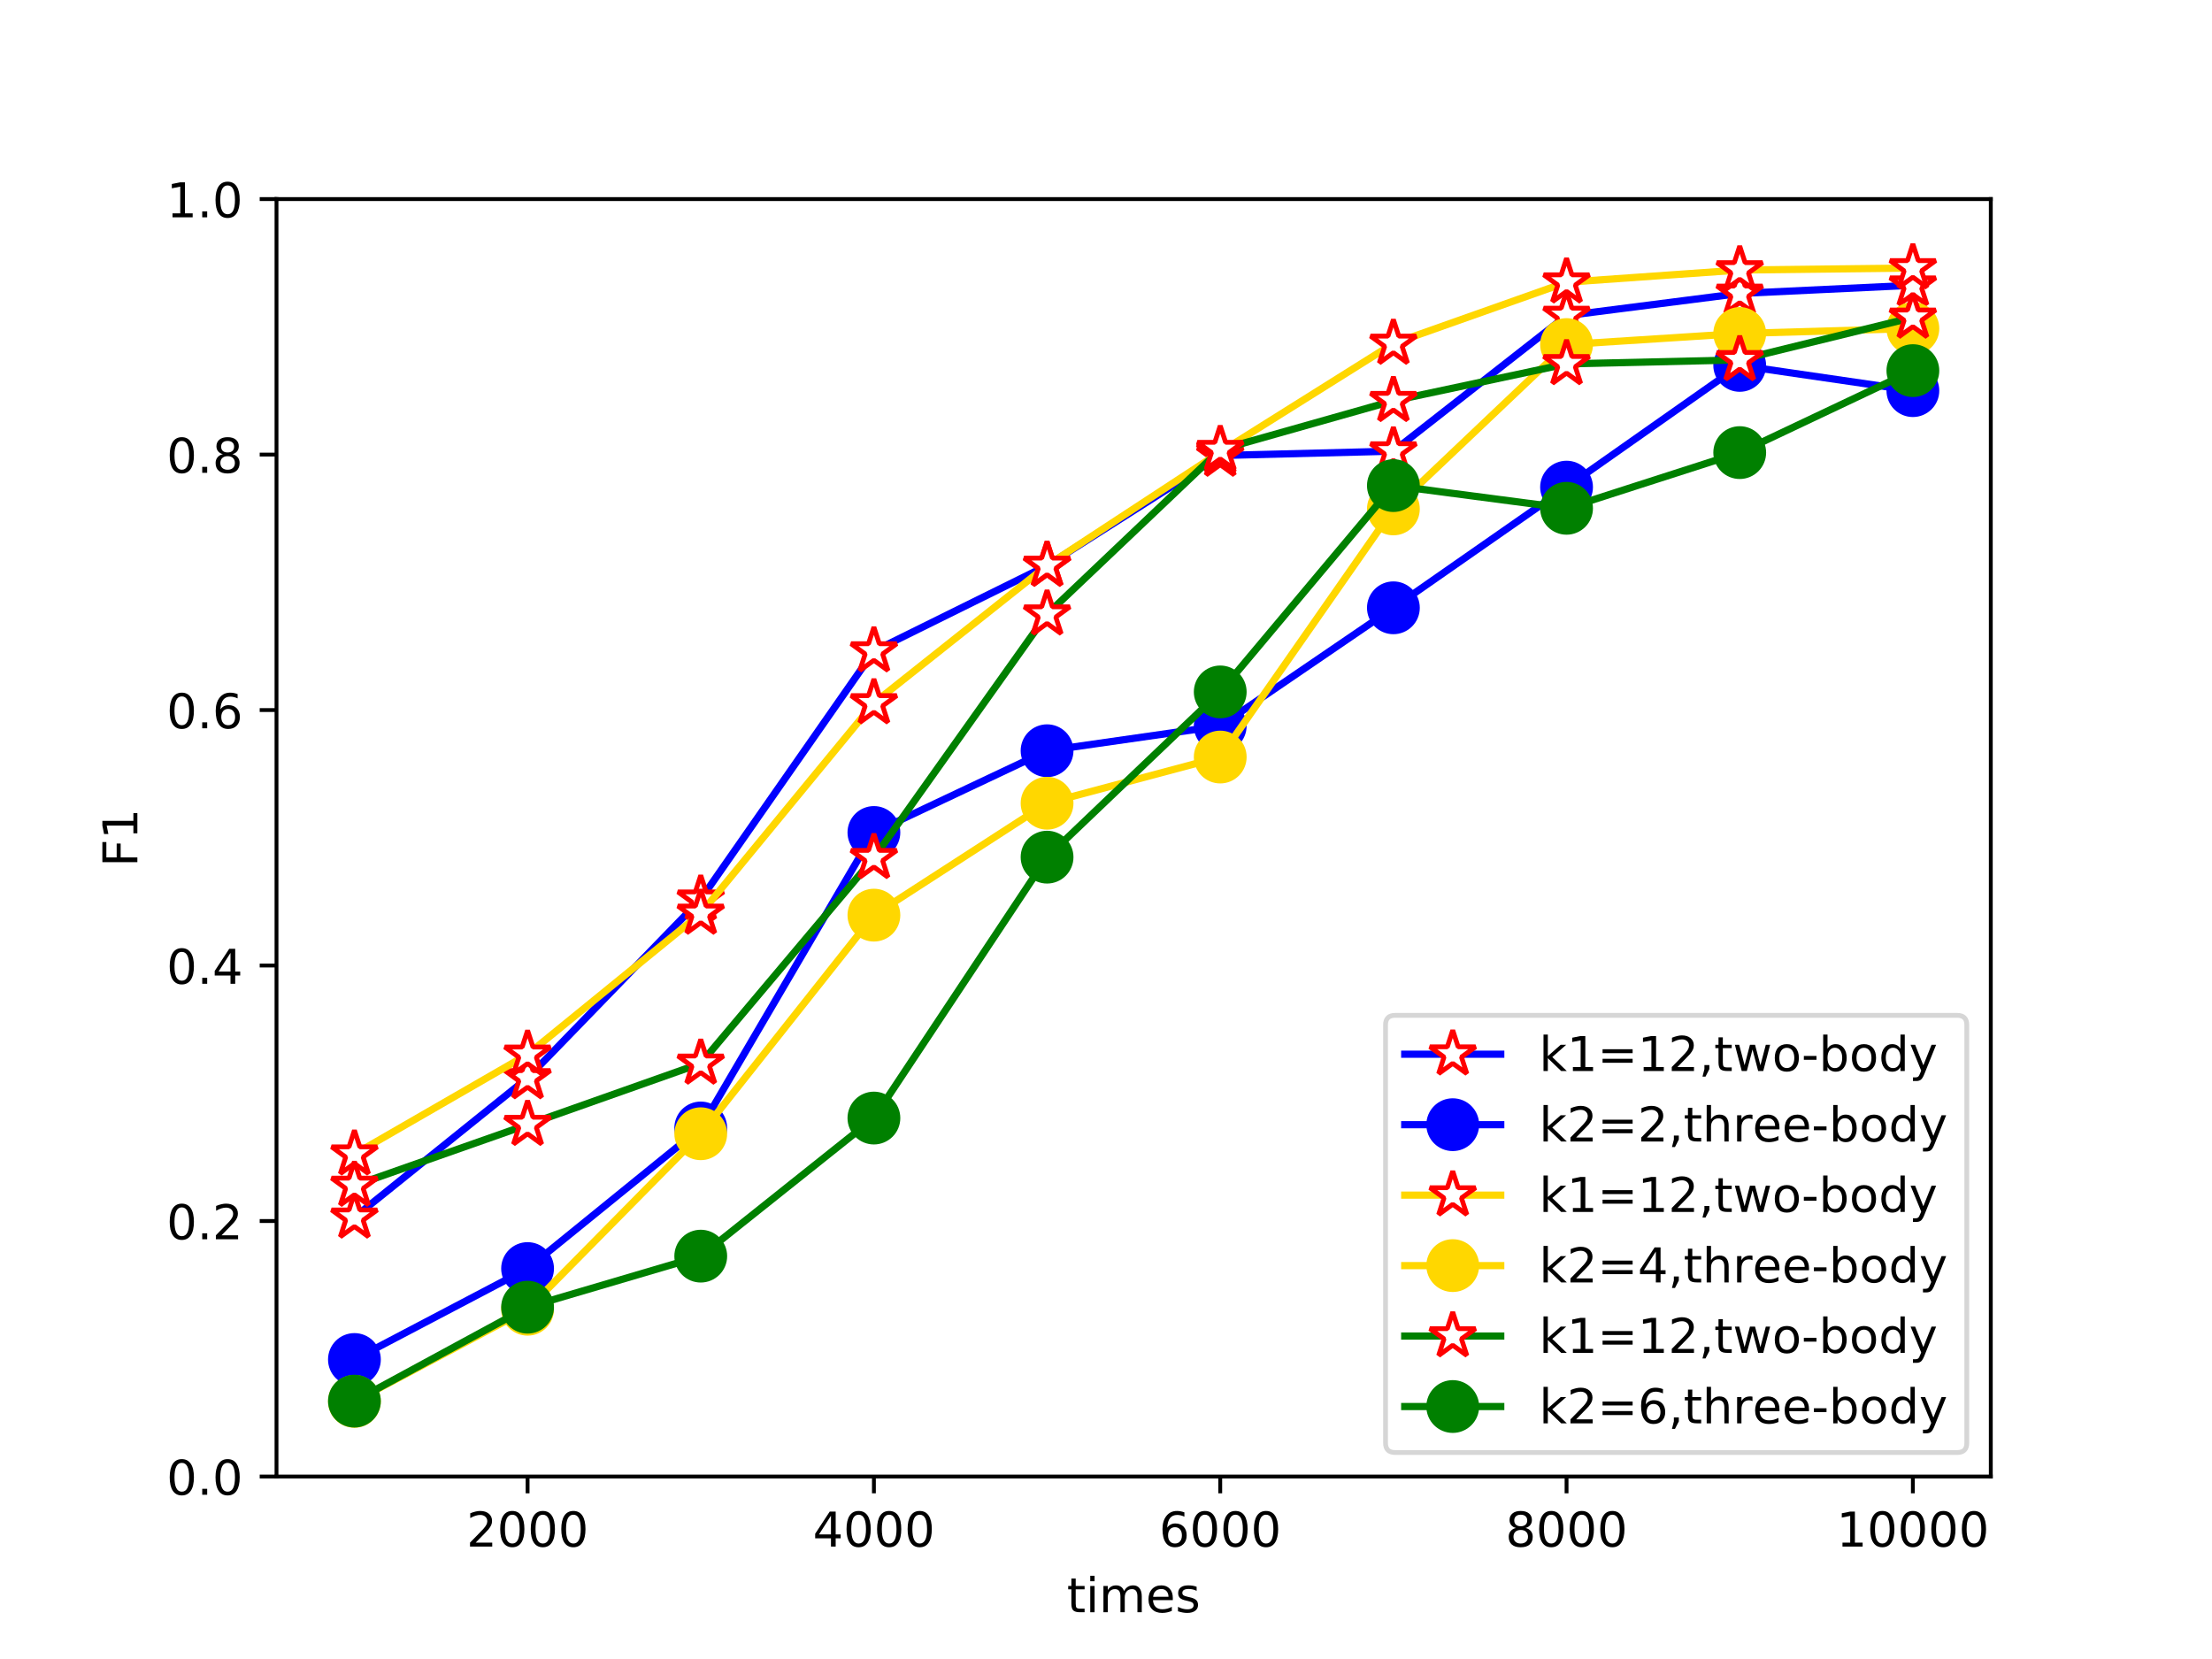 <?xml version="1.0" encoding="utf-8" standalone="no"?>
<!DOCTYPE svg PUBLIC "-//W3C//DTD SVG 1.1//EN"
  "http://www.w3.org/Graphics/SVG/1.1/DTD/svg11.dtd">
<!-- Created with matplotlib (http://matplotlib.org/) -->
<svg height="345.6pt" version="1.1" viewBox="0 0 460.8 345.6" width="460.8pt" xmlns="http://www.w3.org/2000/svg" xmlns:xlink="http://www.w3.org/1999/xlink">
 <defs>
  <style type="text/css">
*{stroke-linecap:butt;stroke-linejoin:round;}
  </style>
 </defs>
 <g id="figure_1">
  <g id="patch_1">
   <path d="M 0 345.6 
L 460.8 345.6 
L 460.8 0 
L 0 0 
z
" style="fill:#ffffff;"/>
  </g>
  <g id="axes_1">
   <g id="patch_2">
    <path d="M 57.6 307.584 
L 414.72 307.584 
L 414.72 41.472 
L 57.6 41.472 
z
" style="fill:#ffffff;"/>
   </g>
   <g id="matplotlib.axis_1">
    <g id="xtick_1">
     <g id="line2d_1">
      <defs>
       <path d="M 0 0 
L 0 3.5 
" id="mcdf25bb286" style="stroke:#000000;stroke-width:0.8;"/>
      </defs>
      <g>
       <use style="stroke:#000000;stroke-width:0.8;" x="109.905" xlink:href="#mcdf25bb286" y="307.584"/>
      </g>
     </g>
     <g id="text_1">
      <!-- 2000 -->
      <defs>
       <path d="M 19.188 8.297 
L 53.609 8.297 
L 53.609 0 
L 7.328 0 
L 7.328 8.297 
Q 12.938 14.109 22.625 23.891 
Q 32.328 33.688 34.812 36.531 
Q 39.547 41.844 41.422 45.531 
Q 43.312 49.219 43.312 52.781 
Q 43.312 58.594 39.234 62.25 
Q 35.156 65.922 28.609 65.922 
Q 23.969 65.922 18.812 64.312 
Q 13.672 62.703 7.812 59.422 
L 7.812 69.391 
Q 13.766 71.781 18.938 73 
Q 24.125 74.219 28.422 74.219 
Q 39.75 74.219 46.484 68.547 
Q 53.219 62.891 53.219 53.422 
Q 53.219 48.922 51.531 44.891 
Q 49.859 40.875 45.406 35.406 
Q 44.188 33.984 37.641 27.219 
Q 31.109 20.453 19.188 8.297 
z
" id="DejaVuSans-32"/>
       <path d="M 31.781 66.406 
Q 24.172 66.406 20.328 58.906 
Q 16.5 51.422 16.5 36.375 
Q 16.5 21.391 20.328 13.891 
Q 24.172 6.391 31.781 6.391 
Q 39.453 6.391 43.281 13.891 
Q 47.125 21.391 47.125 36.375 
Q 47.125 51.422 43.281 58.906 
Q 39.453 66.406 31.781 66.406 
z
M 31.781 74.219 
Q 44.047 74.219 50.516 64.516 
Q 56.984 54.828 56.984 36.375 
Q 56.984 17.969 50.516 8.266 
Q 44.047 -1.422 31.781 -1.422 
Q 19.531 -1.422 13.062 8.266 
Q 6.594 17.969 6.594 36.375 
Q 6.594 54.828 13.062 64.516 
Q 19.531 74.219 31.781 74.219 
z
" id="DejaVuSans-30"/>
      </defs>
      <g transform="translate(97.18 322.182)scale(0.1 -0.1)">
       <use xlink:href="#DejaVuSans-32"/>
       <use x="63.623" xlink:href="#DejaVuSans-30"/>
       <use x="127.246" xlink:href="#DejaVuSans-30"/>
       <use x="190.869" xlink:href="#DejaVuSans-30"/>
      </g>
     </g>
    </g>
    <g id="xtick_2">
     <g id="line2d_2">
      <g>
       <use style="stroke:#000000;stroke-width:0.8;" x="182.051" xlink:href="#mcdf25bb286" y="307.584"/>
      </g>
     </g>
     <g id="text_2">
      <!-- 4000 -->
      <defs>
       <path d="M 37.797 64.312 
L 12.891 25.391 
L 37.797 25.391 
z
M 35.203 72.906 
L 47.609 72.906 
L 47.609 25.391 
L 58.016 25.391 
L 58.016 17.188 
L 47.609 17.188 
L 47.609 0 
L 37.797 0 
L 37.797 17.188 
L 4.891 17.188 
L 4.891 26.703 
z
" id="DejaVuSans-34"/>
      </defs>
      <g transform="translate(169.326 322.182)scale(0.1 -0.1)">
       <use xlink:href="#DejaVuSans-34"/>
       <use x="63.623" xlink:href="#DejaVuSans-30"/>
       <use x="127.246" xlink:href="#DejaVuSans-30"/>
       <use x="190.869" xlink:href="#DejaVuSans-30"/>
      </g>
     </g>
    </g>
    <g id="xtick_3">
     <g id="line2d_3">
      <g>
       <use style="stroke:#000000;stroke-width:0.8;" x="254.196" xlink:href="#mcdf25bb286" y="307.584"/>
      </g>
     </g>
     <g id="text_3">
      <!-- 6000 -->
      <defs>
       <path d="M 33.016 40.375 
Q 26.375 40.375 22.484 35.828 
Q 18.609 31.297 18.609 23.391 
Q 18.609 15.531 22.484 10.953 
Q 26.375 6.391 33.016 6.391 
Q 39.656 6.391 43.531 10.953 
Q 47.406 15.531 47.406 23.391 
Q 47.406 31.297 43.531 35.828 
Q 39.656 40.375 33.016 40.375 
z
M 52.594 71.297 
L 52.594 62.312 
Q 48.875 64.062 45.094 64.984 
Q 41.312 65.922 37.594 65.922 
Q 27.828 65.922 22.672 59.328 
Q 17.531 52.734 16.797 39.406 
Q 19.672 43.656 24.016 45.922 
Q 28.375 48.188 33.594 48.188 
Q 44.578 48.188 50.953 41.516 
Q 57.328 34.859 57.328 23.391 
Q 57.328 12.156 50.688 5.359 
Q 44.047 -1.422 33.016 -1.422 
Q 20.359 -1.422 13.672 8.266 
Q 6.984 17.969 6.984 36.375 
Q 6.984 53.656 15.188 63.938 
Q 23.391 74.219 37.203 74.219 
Q 40.922 74.219 44.703 73.484 
Q 48.484 72.75 52.594 71.297 
z
" id="DejaVuSans-36"/>
      </defs>
      <g transform="translate(241.471 322.182)scale(0.1 -0.1)">
       <use xlink:href="#DejaVuSans-36"/>
       <use x="63.623" xlink:href="#DejaVuSans-30"/>
       <use x="127.246" xlink:href="#DejaVuSans-30"/>
       <use x="190.869" xlink:href="#DejaVuSans-30"/>
      </g>
     </g>
    </g>
    <g id="xtick_4">
     <g id="line2d_4">
      <g>
       <use style="stroke:#000000;stroke-width:0.8;" x="326.342" xlink:href="#mcdf25bb286" y="307.584"/>
      </g>
     </g>
     <g id="text_4">
      <!-- 8000 -->
      <defs>
       <path d="M 31.781 34.625 
Q 24.75 34.625 20.719 30.859 
Q 16.703 27.094 16.703 20.516 
Q 16.703 13.922 20.719 10.156 
Q 24.75 6.391 31.781 6.391 
Q 38.812 6.391 42.859 10.172 
Q 46.922 13.969 46.922 20.516 
Q 46.922 27.094 42.891 30.859 
Q 38.875 34.625 31.781 34.625 
z
M 21.922 38.812 
Q 15.578 40.375 12.031 44.719 
Q 8.5 49.078 8.5 55.328 
Q 8.5 64.062 14.719 69.141 
Q 20.953 74.219 31.781 74.219 
Q 42.672 74.219 48.875 69.141 
Q 55.078 64.062 55.078 55.328 
Q 55.078 49.078 51.531 44.719 
Q 48 40.375 41.703 38.812 
Q 48.828 37.156 52.797 32.312 
Q 56.781 27.484 56.781 20.516 
Q 56.781 9.906 50.312 4.234 
Q 43.844 -1.422 31.781 -1.422 
Q 19.734 -1.422 13.25 4.234 
Q 6.781 9.906 6.781 20.516 
Q 6.781 27.484 10.781 32.312 
Q 14.797 37.156 21.922 38.812 
z
M 18.312 54.391 
Q 18.312 48.734 21.844 45.562 
Q 25.391 42.391 31.781 42.391 
Q 38.141 42.391 41.719 45.562 
Q 45.312 48.734 45.312 54.391 
Q 45.312 60.062 41.719 63.234 
Q 38.141 66.406 31.781 66.406 
Q 25.391 66.406 21.844 63.234 
Q 18.312 60.062 18.312 54.391 
z
" id="DejaVuSans-38"/>
      </defs>
      <g transform="translate(313.617 322.182)scale(0.1 -0.1)">
       <use xlink:href="#DejaVuSans-38"/>
       <use x="63.623" xlink:href="#DejaVuSans-30"/>
       <use x="127.246" xlink:href="#DejaVuSans-30"/>
       <use x="190.869" xlink:href="#DejaVuSans-30"/>
      </g>
     </g>
    </g>
    <g id="xtick_5">
     <g id="line2d_5">
      <g>
       <use style="stroke:#000000;stroke-width:0.8;" x="398.487" xlink:href="#mcdf25bb286" y="307.584"/>
      </g>
     </g>
     <g id="text_5">
      <!-- 10000 -->
      <defs>
       <path d="M 12.406 8.297 
L 28.516 8.297 
L 28.516 63.922 
L 10.984 60.406 
L 10.984 69.391 
L 28.422 72.906 
L 38.281 72.906 
L 38.281 8.297 
L 54.391 8.297 
L 54.391 0 
L 12.406 0 
z
" id="DejaVuSans-31"/>
      </defs>
      <g transform="translate(382.581 322.182)scale(0.1 -0.1)">
       <use xlink:href="#DejaVuSans-31"/>
       <use x="63.623" xlink:href="#DejaVuSans-30"/>
       <use x="127.246" xlink:href="#DejaVuSans-30"/>
       <use x="190.869" xlink:href="#DejaVuSans-30"/>
       <use x="254.492" xlink:href="#DejaVuSans-30"/>
      </g>
     </g>
    </g>
    <g id="text_6">
     <!-- times -->
     <defs>
      <path d="M 18.312 70.219 
L 18.312 54.688 
L 36.812 54.688 
L 36.812 47.703 
L 18.312 47.703 
L 18.312 18.016 
Q 18.312 11.328 20.141 9.422 
Q 21.969 7.516 27.594 7.516 
L 36.812 7.516 
L 36.812 0 
L 27.594 0 
Q 17.188 0 13.234 3.875 
Q 9.281 7.766 9.281 18.016 
L 9.281 47.703 
L 2.688 47.703 
L 2.688 54.688 
L 9.281 54.688 
L 9.281 70.219 
z
" id="DejaVuSans-74"/>
      <path d="M 9.422 54.688 
L 18.406 54.688 
L 18.406 0 
L 9.422 0 
z
M 9.422 75.984 
L 18.406 75.984 
L 18.406 64.594 
L 9.422 64.594 
z
" id="DejaVuSans-69"/>
      <path d="M 52 44.188 
Q 55.375 50.25 60.062 53.125 
Q 64.75 56 71.094 56 
Q 79.641 56 84.281 50.016 
Q 88.922 44.047 88.922 33.016 
L 88.922 0 
L 79.891 0 
L 79.891 32.719 
Q 79.891 40.578 77.094 44.375 
Q 74.312 48.188 68.609 48.188 
Q 61.625 48.188 57.562 43.547 
Q 53.516 38.922 53.516 30.906 
L 53.516 0 
L 44.484 0 
L 44.484 32.719 
Q 44.484 40.625 41.703 44.406 
Q 38.922 48.188 33.109 48.188 
Q 26.219 48.188 22.156 43.531 
Q 18.109 38.875 18.109 30.906 
L 18.109 0 
L 9.078 0 
L 9.078 54.688 
L 18.109 54.688 
L 18.109 46.188 
Q 21.188 51.219 25.484 53.609 
Q 29.781 56 35.688 56 
Q 41.656 56 45.828 52.969 
Q 50 49.953 52 44.188 
z
" id="DejaVuSans-6d"/>
      <path d="M 56.203 29.594 
L 56.203 25.203 
L 14.891 25.203 
Q 15.484 15.922 20.484 11.062 
Q 25.484 6.203 34.422 6.203 
Q 39.594 6.203 44.453 7.469 
Q 49.312 8.734 54.109 11.281 
L 54.109 2.781 
Q 49.266 0.734 44.188 -0.344 
Q 39.109 -1.422 33.891 -1.422 
Q 20.797 -1.422 13.156 6.188 
Q 5.516 13.812 5.516 26.812 
Q 5.516 40.234 12.766 48.109 
Q 20.016 56 32.328 56 
Q 43.359 56 49.781 48.891 
Q 56.203 41.797 56.203 29.594 
z
M 47.219 32.234 
Q 47.125 39.594 43.094 43.984 
Q 39.062 48.391 32.422 48.391 
Q 24.906 48.391 20.391 44.141 
Q 15.875 39.891 15.188 32.172 
z
" id="DejaVuSans-65"/>
      <path d="M 44.281 53.078 
L 44.281 44.578 
Q 40.484 46.531 36.375 47.5 
Q 32.281 48.484 27.875 48.484 
Q 21.188 48.484 17.844 46.438 
Q 14.5 44.391 14.5 40.281 
Q 14.5 37.156 16.891 35.375 
Q 19.281 33.594 26.516 31.984 
L 29.594 31.297 
Q 39.156 29.25 43.188 25.516 
Q 47.219 21.781 47.219 15.094 
Q 47.219 7.469 41.188 3.016 
Q 35.156 -1.422 24.609 -1.422 
Q 20.219 -1.422 15.453 -0.562 
Q 10.688 0.297 5.422 2 
L 5.422 11.281 
Q 10.406 8.688 15.234 7.391 
Q 20.062 6.109 24.812 6.109 
Q 31.156 6.109 34.562 8.281 
Q 37.984 10.453 37.984 14.406 
Q 37.984 18.062 35.516 20.016 
Q 33.062 21.969 24.703 23.781 
L 21.578 24.516 
Q 13.234 26.266 9.516 29.906 
Q 5.812 33.547 5.812 39.891 
Q 5.812 47.609 11.281 51.797 
Q 16.75 56 26.812 56 
Q 31.781 56 36.172 55.266 
Q 40.578 54.547 44.281 53.078 
z
" id="DejaVuSans-73"/>
     </defs>
     <g transform="translate(222.259 335.861)scale(0.1 -0.1)">
      <use xlink:href="#DejaVuSans-74"/>
      <use x="39.209" xlink:href="#DejaVuSans-69"/>
      <use x="66.992" xlink:href="#DejaVuSans-6d"/>
      <use x="164.404" xlink:href="#DejaVuSans-65"/>
      <use x="225.928" xlink:href="#DejaVuSans-73"/>
     </g>
    </g>
   </g>
   <g id="matplotlib.axis_2">
    <g id="ytick_1">
     <g id="line2d_6">
      <defs>
       <path d="M 0 0 
L -3.5 0 
" id="m4799e3311f" style="stroke:#000000;stroke-width:0.8;"/>
      </defs>
      <g>
       <use style="stroke:#000000;stroke-width:0.8;" x="57.6" xlink:href="#m4799e3311f" y="307.584"/>
      </g>
     </g>
     <g id="text_7">
      <!-- 0.0 -->
      <defs>
       <path d="M 10.688 12.406 
L 21 12.406 
L 21 0 
L 10.688 0 
z
" id="DejaVuSans-2e"/>
      </defs>
      <g transform="translate(34.697 311.383)scale(0.1 -0.1)">
       <use xlink:href="#DejaVuSans-30"/>
       <use x="63.623" xlink:href="#DejaVuSans-2e"/>
       <use x="95.41" xlink:href="#DejaVuSans-30"/>
      </g>
     </g>
    </g>
    <g id="ytick_2">
     <g id="line2d_7">
      <g>
       <use style="stroke:#000000;stroke-width:0.8;" x="57.6" xlink:href="#m4799e3311f" y="254.362"/>
      </g>
     </g>
     <g id="text_8">
      <!-- 0.2 -->
      <g transform="translate(34.697 258.161)scale(0.1 -0.1)">
       <use xlink:href="#DejaVuSans-30"/>
       <use x="63.623" xlink:href="#DejaVuSans-2e"/>
       <use x="95.41" xlink:href="#DejaVuSans-32"/>
      </g>
     </g>
    </g>
    <g id="ytick_3">
     <g id="line2d_8">
      <g>
       <use style="stroke:#000000;stroke-width:0.8;" x="57.6" xlink:href="#m4799e3311f" y="201.139"/>
      </g>
     </g>
     <g id="text_9">
      <!-- 0.4 -->
      <g transform="translate(34.697 204.938)scale(0.1 -0.1)">
       <use xlink:href="#DejaVuSans-30"/>
       <use x="63.623" xlink:href="#DejaVuSans-2e"/>
       <use x="95.41" xlink:href="#DejaVuSans-34"/>
      </g>
     </g>
    </g>
    <g id="ytick_4">
     <g id="line2d_9">
      <g>
       <use style="stroke:#000000;stroke-width:0.8;" x="57.6" xlink:href="#m4799e3311f" y="147.917"/>
      </g>
     </g>
     <g id="text_10">
      <!-- 0.6 -->
      <g transform="translate(34.697 151.716)scale(0.1 -0.1)">
       <use xlink:href="#DejaVuSans-30"/>
       <use x="63.623" xlink:href="#DejaVuSans-2e"/>
       <use x="95.41" xlink:href="#DejaVuSans-36"/>
      </g>
     </g>
    </g>
    <g id="ytick_5">
     <g id="line2d_10">
      <g>
       <use style="stroke:#000000;stroke-width:0.8;" x="57.6" xlink:href="#m4799e3311f" y="94.694"/>
      </g>
     </g>
     <g id="text_11">
      <!-- 0.8 -->
      <g transform="translate(34.697 98.494)scale(0.1 -0.1)">
       <use xlink:href="#DejaVuSans-30"/>
       <use x="63.623" xlink:href="#DejaVuSans-2e"/>
       <use x="95.41" xlink:href="#DejaVuSans-38"/>
      </g>
     </g>
    </g>
    <g id="ytick_6">
     <g id="line2d_11">
      <g>
       <use style="stroke:#000000;stroke-width:0.8;" x="57.6" xlink:href="#m4799e3311f" y="41.472"/>
      </g>
     </g>
     <g id="text_12">
      <!-- 1.0 -->
      <g transform="translate(34.697 45.271)scale(0.1 -0.1)">
       <use xlink:href="#DejaVuSans-31"/>
       <use x="63.623" xlink:href="#DejaVuSans-2e"/>
       <use x="95.41" xlink:href="#DejaVuSans-30"/>
      </g>
     </g>
    </g>
    <g id="text_13">
     <!-- F1 -->
     <defs>
      <path d="M 9.812 72.906 
L 51.703 72.906 
L 51.703 64.594 
L 19.672 64.594 
L 19.672 43.109 
L 48.578 43.109 
L 48.578 34.812 
L 19.672 34.812 
L 19.672 0 
L 9.812 0 
z
" id="DejaVuSans-46"/>
     </defs>
     <g transform="translate(28.617 180.585)rotate(-90)scale(0.1 -0.1)">
      <use xlink:href="#DejaVuSans-46"/>
      <use x="57.52" xlink:href="#DejaVuSans-31"/>
     </g>
    </g>
   </g>
   <g id="line2d_12">
    <path clip-path="url(#p3d40adda1c)" d="M 73.833 253.599 
L 109.905 224.571 
L 145.978 187.343 
L 182.051 135.643 
L 218.124 117.816 
L 254.196 94.894 
L 290.269 93.984 
L 326.342 65.748 
L 362.415 61.133 
L 398.487 59.425 
" style="fill:none;stroke:#0000ff;stroke-linecap:square;stroke-width:1.5;"/>
    <defs>
     <path d="M 0 -5 
L -1.123 -1.545 
L -4.755 -1.545 
L -1.816 0.59 
L -2.939 4.045 
L -0 1.91 
L 2.939 4.045 
L 1.816 0.59 
L 4.755 -1.545 
L 1.123 -1.545 
z
" id="m3d690c255b" style="stroke:#ff0000;stroke-linejoin:bevel;"/>
    </defs>
    <g clip-path="url(#p3d40adda1c)">
     <use style="fill:#ffffff;stroke:#ff0000;stroke-linejoin:bevel;" x="73.833" xlink:href="#m3d690c255b" y="253.599"/>
     <use style="fill:#ffffff;stroke:#ff0000;stroke-linejoin:bevel;" x="109.905" xlink:href="#m3d690c255b" y="224.571"/>
     <use style="fill:#ffffff;stroke:#ff0000;stroke-linejoin:bevel;" x="145.978" xlink:href="#m3d690c255b" y="187.343"/>
     <use style="fill:#ffffff;stroke:#ff0000;stroke-linejoin:bevel;" x="182.051" xlink:href="#m3d690c255b" y="135.643"/>
     <use style="fill:#ffffff;stroke:#ff0000;stroke-linejoin:bevel;" x="218.124" xlink:href="#m3d690c255b" y="117.816"/>
     <use style="fill:#ffffff;stroke:#ff0000;stroke-linejoin:bevel;" x="254.196" xlink:href="#m3d690c255b" y="94.894"/>
     <use style="fill:#ffffff;stroke:#ff0000;stroke-linejoin:bevel;" x="290.269" xlink:href="#m3d690c255b" y="93.984"/>
     <use style="fill:#ffffff;stroke:#ff0000;stroke-linejoin:bevel;" x="326.342" xlink:href="#m3d690c255b" y="65.748"/>
     <use style="fill:#ffffff;stroke:#ff0000;stroke-linejoin:bevel;" x="362.415" xlink:href="#m3d690c255b" y="61.133"/>
     <use style="fill:#ffffff;stroke:#ff0000;stroke-linejoin:bevel;" x="398.487" xlink:href="#m3d690c255b" y="59.425"/>
    </g>
   </g>
   <g id="line2d_13">
    <path clip-path="url(#p3d40adda1c)" d="M 73.833 283.207 
L 109.905 264.263 
L 145.978 234.975 
L 182.051 173.421 
L 218.124 156.391 
L 254.196 151.224 
L 290.269 126.617 
L 326.342 101.478 
L 362.415 76.119 
L 398.487 81.377 
" style="fill:none;stroke:#0000ff;stroke-linecap:square;stroke-width:1.5;"/>
    <defs>
     <path d="M 0 5 
C 1.326 5 2.598 4.473 3.536 3.536 
C 4.473 2.598 5 1.326 5 0 
C 5 -1.326 4.473 -2.598 3.536 -3.536 
C 2.598 -4.473 1.326 -5 0 -5 
C -1.326 -5 -2.598 -4.473 -3.536 -3.536 
C -4.473 -2.598 -5 -1.326 -5 0 
C -5 1.326 -4.473 2.598 -3.536 3.536 
C -2.598 4.473 -1.326 5 0 5 
z
" id="m20ee242434" style="stroke:#0000ff;"/>
    </defs>
    <g clip-path="url(#p3d40adda1c)">
     <use style="fill:#0000ff;stroke:#0000ff;" x="73.833" xlink:href="#m20ee242434" y="283.207"/>
     <use style="fill:#0000ff;stroke:#0000ff;" x="109.905" xlink:href="#m20ee242434" y="264.263"/>
     <use style="fill:#0000ff;stroke:#0000ff;" x="145.978" xlink:href="#m20ee242434" y="234.975"/>
     <use style="fill:#0000ff;stroke:#0000ff;" x="182.051" xlink:href="#m20ee242434" y="173.421"/>
     <use style="fill:#0000ff;stroke:#0000ff;" x="218.124" xlink:href="#m20ee242434" y="156.391"/>
     <use style="fill:#0000ff;stroke:#0000ff;" x="254.196" xlink:href="#m20ee242434" y="151.224"/>
     <use style="fill:#0000ff;stroke:#0000ff;" x="290.269" xlink:href="#m20ee242434" y="126.617"/>
     <use style="fill:#0000ff;stroke:#0000ff;" x="326.342" xlink:href="#m20ee242434" y="101.478"/>
     <use style="fill:#0000ff;stroke:#0000ff;" x="362.415" xlink:href="#m20ee242434" y="76.119"/>
     <use style="fill:#0000ff;stroke:#0000ff;" x="398.487" xlink:href="#m20ee242434" y="81.377"/>
    </g>
   </g>
   <g id="line2d_14">
    <path clip-path="url(#p3d40adda1c)" d="M 73.833 240.452 
L 109.905 219.656 
L 145.978 190.294 
L 182.051 146.457 
L 218.124 117.807 
L 254.196 94.185 
L 290.269 71.562 
L 326.342 58.793 
L 362.415 56.256 
L 398.487 55.832 
" style="fill:none;stroke:#ffd700;stroke-linecap:square;stroke-width:1.5;"/>
    <g clip-path="url(#p3d40adda1c)">
     <use style="fill:#ffffff;stroke:#ff0000;stroke-linejoin:bevel;" x="73.833" xlink:href="#m3d690c255b" y="240.452"/>
     <use style="fill:#ffffff;stroke:#ff0000;stroke-linejoin:bevel;" x="109.905" xlink:href="#m3d690c255b" y="219.656"/>
     <use style="fill:#ffffff;stroke:#ff0000;stroke-linejoin:bevel;" x="145.978" xlink:href="#m3d690c255b" y="190.294"/>
     <use style="fill:#ffffff;stroke:#ff0000;stroke-linejoin:bevel;" x="182.051" xlink:href="#m3d690c255b" y="146.457"/>
     <use style="fill:#ffffff;stroke:#ff0000;stroke-linejoin:bevel;" x="218.124" xlink:href="#m3d690c255b" y="117.807"/>
     <use style="fill:#ffffff;stroke:#ff0000;stroke-linejoin:bevel;" x="254.196" xlink:href="#m3d690c255b" y="94.185"/>
     <use style="fill:#ffffff;stroke:#ff0000;stroke-linejoin:bevel;" x="290.269" xlink:href="#m3d690c255b" y="71.562"/>
     <use style="fill:#ffffff;stroke:#ff0000;stroke-linejoin:bevel;" x="326.342" xlink:href="#m3d690c255b" y="58.793"/>
     <use style="fill:#ffffff;stroke:#ff0000;stroke-linejoin:bevel;" x="362.415" xlink:href="#m3d690c255b" y="56.256"/>
     <use style="fill:#ffffff;stroke:#ff0000;stroke-linejoin:bevel;" x="398.487" xlink:href="#m3d690c255b" y="55.832"/>
    </g>
   </g>
   <g id="line2d_15">
    <path clip-path="url(#p3d40adda1c)" d="M 73.833 291.93 
L 109.905 272.736 
L 145.978 236.179 
L 182.051 190.641 
L 218.124 167.327 
L 254.196 157.705 
L 290.269 106.016 
L 326.342 71.777 
L 362.415 69.471 
L 398.487 68.435 
" style="fill:none;stroke:#ffd700;stroke-linecap:square;stroke-width:1.5;"/>
    <defs>
     <path d="M 0 5 
C 1.326 5 2.598 4.473 3.536 3.536 
C 4.473 2.598 5 1.326 5 0 
C 5 -1.326 4.473 -2.598 3.536 -3.536 
C 2.598 -4.473 1.326 -5 0 -5 
C -1.326 -5 -2.598 -4.473 -3.536 -3.536 
C -4.473 -2.598 -5 -1.326 -5 0 
C -5 1.326 -4.473 2.598 -3.536 3.536 
C -2.598 4.473 -1.326 5 0 5 
z
" id="m3044c063e0" style="stroke:#ffd700;"/>
    </defs>
    <g clip-path="url(#p3d40adda1c)">
     <use style="fill:#ffd700;stroke:#ffd700;" x="73.833" xlink:href="#m3044c063e0" y="291.93"/>
     <use style="fill:#ffd700;stroke:#ffd700;" x="109.905" xlink:href="#m3044c063e0" y="272.736"/>
     <use style="fill:#ffd700;stroke:#ffd700;" x="145.978" xlink:href="#m3044c063e0" y="236.179"/>
     <use style="fill:#ffd700;stroke:#ffd700;" x="182.051" xlink:href="#m3044c063e0" y="190.641"/>
     <use style="fill:#ffd700;stroke:#ffd700;" x="218.124" xlink:href="#m3044c063e0" y="167.327"/>
     <use style="fill:#ffd700;stroke:#ffd700;" x="254.196" xlink:href="#m3044c063e0" y="157.705"/>
     <use style="fill:#ffd700;stroke:#ffd700;" x="290.269" xlink:href="#m3044c063e0" y="106.016"/>
     <use style="fill:#ffd700;stroke:#ffd700;" x="326.342" xlink:href="#m3044c063e0" y="71.777"/>
     <use style="fill:#ffd700;stroke:#ffd700;" x="362.415" xlink:href="#m3044c063e0" y="69.471"/>
     <use style="fill:#ffd700;stroke:#ffd700;" x="398.487" xlink:href="#m3044c063e0" y="68.435"/>
    </g>
   </g>
   <g id="line2d_16">
    <path clip-path="url(#p3d40adda1c)" d="M 73.833 246.973 
L 109.905 234.284 
L 145.978 221.528 
L 182.051 178.696 
L 218.124 127.958 
L 254.196 93.685 
L 290.269 83.49 
L 326.342 75.809 
L 362.415 74.975 
L 398.487 66.129 
" style="fill:none;stroke:#008000;stroke-linecap:square;stroke-width:1.5;"/>
    <g clip-path="url(#p3d40adda1c)">
     <use style="fill:#ffffff;stroke:#ff0000;stroke-linejoin:bevel;" x="73.833" xlink:href="#m3d690c255b" y="246.973"/>
     <use style="fill:#ffffff;stroke:#ff0000;stroke-linejoin:bevel;" x="109.905" xlink:href="#m3d690c255b" y="234.284"/>
     <use style="fill:#ffffff;stroke:#ff0000;stroke-linejoin:bevel;" x="145.978" xlink:href="#m3d690c255b" y="221.528"/>
     <use style="fill:#ffffff;stroke:#ff0000;stroke-linejoin:bevel;" x="182.051" xlink:href="#m3d690c255b" y="178.696"/>
     <use style="fill:#ffffff;stroke:#ff0000;stroke-linejoin:bevel;" x="218.124" xlink:href="#m3d690c255b" y="127.958"/>
     <use style="fill:#ffffff;stroke:#ff0000;stroke-linejoin:bevel;" x="254.196" xlink:href="#m3d690c255b" y="93.685"/>
     <use style="fill:#ffffff;stroke:#ff0000;stroke-linejoin:bevel;" x="290.269" xlink:href="#m3d690c255b" y="83.49"/>
     <use style="fill:#ffffff;stroke:#ff0000;stroke-linejoin:bevel;" x="326.342" xlink:href="#m3d690c255b" y="75.809"/>
     <use style="fill:#ffffff;stroke:#ff0000;stroke-linejoin:bevel;" x="362.415" xlink:href="#m3d690c255b" y="74.975"/>
     <use style="fill:#ffffff;stroke:#ff0000;stroke-linejoin:bevel;" x="398.487" xlink:href="#m3d690c255b" y="66.129"/>
    </g>
   </g>
   <g id="line2d_17">
    <path clip-path="url(#p3d40adda1c)" d="M 73.833 291.882 
L 109.905 272.311 
L 145.978 261.676 
L 182.051 232.912 
L 218.124 178.56 
L 254.196 144.14 
L 290.269 101.158 
L 326.342 105.888 
L 362.415 94.286 
L 398.487 77.211 
" style="fill:none;stroke:#008000;stroke-linecap:square;stroke-width:1.5;"/>
    <defs>
     <path d="M 0 5 
C 1.326 5 2.598 4.473 3.536 3.536 
C 4.473 2.598 5 1.326 5 0 
C 5 -1.326 4.473 -2.598 3.536 -3.536 
C 2.598 -4.473 1.326 -5 0 -5 
C -1.326 -5 -2.598 -4.473 -3.536 -3.536 
C -4.473 -2.598 -5 -1.326 -5 0 
C -5 1.326 -4.473 2.598 -3.536 3.536 
C -2.598 4.473 -1.326 5 0 5 
z
" id="m1344209b2b" style="stroke:#008000;"/>
    </defs>
    <g clip-path="url(#p3d40adda1c)">
     <use style="fill:#008000;stroke:#008000;" x="73.833" xlink:href="#m1344209b2b" y="291.882"/>
     <use style="fill:#008000;stroke:#008000;" x="109.905" xlink:href="#m1344209b2b" y="272.311"/>
     <use style="fill:#008000;stroke:#008000;" x="145.978" xlink:href="#m1344209b2b" y="261.676"/>
     <use style="fill:#008000;stroke:#008000;" x="182.051" xlink:href="#m1344209b2b" y="232.912"/>
     <use style="fill:#008000;stroke:#008000;" x="218.124" xlink:href="#m1344209b2b" y="178.56"/>
     <use style="fill:#008000;stroke:#008000;" x="254.196" xlink:href="#m1344209b2b" y="144.14"/>
     <use style="fill:#008000;stroke:#008000;" x="290.269" xlink:href="#m1344209b2b" y="101.158"/>
     <use style="fill:#008000;stroke:#008000;" x="326.342" xlink:href="#m1344209b2b" y="105.888"/>
     <use style="fill:#008000;stroke:#008000;" x="362.415" xlink:href="#m1344209b2b" y="94.286"/>
     <use style="fill:#008000;stroke:#008000;" x="398.487" xlink:href="#m1344209b2b" y="77.211"/>
    </g>
   </g>
   <g id="patch_3">
    <path d="M 57.6 307.584 
L 57.6 41.472 
" style="fill:none;stroke:#000000;stroke-linecap:square;stroke-linejoin:miter;stroke-width:0.8;"/>
   </g>
   <g id="patch_4">
    <path d="M 414.72 307.584 
L 414.72 41.472 
" style="fill:none;stroke:#000000;stroke-linecap:square;stroke-linejoin:miter;stroke-width:0.8;"/>
   </g>
   <g id="patch_5">
    <path d="M 57.6 307.584 
L 414.72 307.584 
" style="fill:none;stroke:#000000;stroke-linecap:square;stroke-linejoin:miter;stroke-width:0.8;"/>
   </g>
   <g id="patch_6">
    <path d="M 57.6 41.472 
L 414.72 41.472 
" style="fill:none;stroke:#000000;stroke-linecap:square;stroke-linejoin:miter;stroke-width:0.8;"/>
   </g>
   <g id="legend_1">
    <g id="patch_7">
     <path d="M 290.632 302.584 
L 407.72 302.584 
Q 409.72 302.584 409.72 300.584 
L 409.72 213.515 
Q 409.72 211.515 407.72 211.515 
L 290.632 211.515 
Q 288.632 211.515 288.632 213.515 
L 288.632 300.584 
Q 288.632 302.584 290.632 302.584 
z
" style="fill:#ffffff;opacity:0.8;stroke:#cccccc;stroke-linejoin:miter;"/>
    </g>
    <g id="line2d_18">
     <path d="M 292.632 219.614 
L 312.632 219.614 
" style="fill:none;stroke:#0000ff;stroke-linecap:square;stroke-width:1.5;"/>
    </g>
    <g id="line2d_19">
     <g>
      <use style="fill:#ffffff;stroke:#ff0000;stroke-linejoin:bevel;" x="302.632" xlink:href="#m3d690c255b" y="219.614"/>
     </g>
    </g>
    <g id="text_14">
     <!-- k1=12,two-body -->
     <defs>
      <path d="M 9.078 75.984 
L 18.109 75.984 
L 18.109 31.109 
L 44.922 54.688 
L 56.391 54.688 
L 27.391 29.109 
L 57.625 0 
L 45.906 0 
L 18.109 26.703 
L 18.109 0 
L 9.078 0 
z
" id="DejaVuSans-6b"/>
      <path d="M 10.594 45.406 
L 73.188 45.406 
L 73.188 37.203 
L 10.594 37.203 
z
M 10.594 25.484 
L 73.188 25.484 
L 73.188 17.188 
L 10.594 17.188 
z
" id="DejaVuSans-3d"/>
      <path d="M 11.719 12.406 
L 22.016 12.406 
L 22.016 4 
L 14.016 -11.625 
L 7.719 -11.625 
L 11.719 4 
z
" id="DejaVuSans-2c"/>
      <path d="M 4.203 54.688 
L 13.188 54.688 
L 24.422 12.016 
L 35.594 54.688 
L 46.188 54.688 
L 57.422 12.016 
L 68.609 54.688 
L 77.594 54.688 
L 63.281 0 
L 52.688 0 
L 40.922 44.828 
L 29.109 0 
L 18.5 0 
z
" id="DejaVuSans-77"/>
      <path d="M 30.609 48.391 
Q 23.391 48.391 19.188 42.75 
Q 14.984 37.109 14.984 27.297 
Q 14.984 17.484 19.156 11.844 
Q 23.344 6.203 30.609 6.203 
Q 37.797 6.203 41.984 11.859 
Q 46.188 17.531 46.188 27.297 
Q 46.188 37.016 41.984 42.703 
Q 37.797 48.391 30.609 48.391 
z
M 30.609 56 
Q 42.328 56 49.016 48.375 
Q 55.719 40.766 55.719 27.297 
Q 55.719 13.875 49.016 6.219 
Q 42.328 -1.422 30.609 -1.422 
Q 18.844 -1.422 12.172 6.219 
Q 5.516 13.875 5.516 27.297 
Q 5.516 40.766 12.172 48.375 
Q 18.844 56 30.609 56 
z
" id="DejaVuSans-6f"/>
      <path d="M 4.891 31.391 
L 31.203 31.391 
L 31.203 23.391 
L 4.891 23.391 
z
" id="DejaVuSans-2d"/>
      <path d="M 48.688 27.297 
Q 48.688 37.203 44.609 42.844 
Q 40.531 48.484 33.406 48.484 
Q 26.266 48.484 22.188 42.844 
Q 18.109 37.203 18.109 27.297 
Q 18.109 17.391 22.188 11.75 
Q 26.266 6.109 33.406 6.109 
Q 40.531 6.109 44.609 11.75 
Q 48.688 17.391 48.688 27.297 
z
M 18.109 46.391 
Q 20.953 51.266 25.266 53.625 
Q 29.594 56 35.594 56 
Q 45.562 56 51.781 48.094 
Q 58.016 40.188 58.016 27.297 
Q 58.016 14.406 51.781 6.484 
Q 45.562 -1.422 35.594 -1.422 
Q 29.594 -1.422 25.266 0.953 
Q 20.953 3.328 18.109 8.203 
L 18.109 0 
L 9.078 0 
L 9.078 75.984 
L 18.109 75.984 
z
" id="DejaVuSans-62"/>
      <path d="M 45.406 46.391 
L 45.406 75.984 
L 54.391 75.984 
L 54.391 0 
L 45.406 0 
L 45.406 8.203 
Q 42.578 3.328 38.25 0.953 
Q 33.938 -1.422 27.875 -1.422 
Q 17.969 -1.422 11.734 6.484 
Q 5.516 14.406 5.516 27.297 
Q 5.516 40.188 11.734 48.094 
Q 17.969 56 27.875 56 
Q 33.938 56 38.25 53.625 
Q 42.578 51.266 45.406 46.391 
z
M 14.797 27.297 
Q 14.797 17.391 18.875 11.75 
Q 22.953 6.109 30.078 6.109 
Q 37.203 6.109 41.297 11.75 
Q 45.406 17.391 45.406 27.297 
Q 45.406 37.203 41.297 42.844 
Q 37.203 48.484 30.078 48.484 
Q 22.953 48.484 18.875 42.844 
Q 14.797 37.203 14.797 27.297 
z
" id="DejaVuSans-64"/>
      <path d="M 32.172 -5.078 
Q 28.375 -14.844 24.75 -17.812 
Q 21.141 -20.797 15.094 -20.797 
L 7.906 -20.797 
L 7.906 -13.281 
L 13.188 -13.281 
Q 16.891 -13.281 18.938 -11.516 
Q 21 -9.766 23.484 -3.219 
L 25.094 0.875 
L 2.984 54.688 
L 12.5 54.688 
L 29.594 11.922 
L 46.688 54.688 
L 56.203 54.688 
z
" id="DejaVuSans-79"/>
     </defs>
     <g transform="translate(320.632 223.114)scale(0.1 -0.1)">
      <use xlink:href="#DejaVuSans-6b"/>
      <use x="57.91" xlink:href="#DejaVuSans-31"/>
      <use x="121.533" xlink:href="#DejaVuSans-3d"/>
      <use x="205.322" xlink:href="#DejaVuSans-31"/>
      <use x="268.945" xlink:href="#DejaVuSans-32"/>
      <use x="332.568" xlink:href="#DejaVuSans-2c"/>
      <use x="364.355" xlink:href="#DejaVuSans-74"/>
      <use x="403.564" xlink:href="#DejaVuSans-77"/>
      <use x="485.352" xlink:href="#DejaVuSans-6f"/>
      <use x="546.549" xlink:href="#DejaVuSans-2d"/>
      <use x="582.633" xlink:href="#DejaVuSans-62"/>
      <use x="646.109" xlink:href="#DejaVuSans-6f"/>
      <use x="707.291" xlink:href="#DejaVuSans-64"/>
      <use x="770.768" xlink:href="#DejaVuSans-79"/>
     </g>
    </g>
    <g id="line2d_20">
     <path d="M 292.632 234.292 
L 312.632 234.292 
" style="fill:none;stroke:#0000ff;stroke-linecap:square;stroke-width:1.5;"/>
    </g>
    <g id="line2d_21">
     <g>
      <use style="fill:#0000ff;stroke:#0000ff;" x="302.632" xlink:href="#m20ee242434" y="234.292"/>
     </g>
    </g>
    <g id="text_15">
     <!-- k2=2,three-body -->
     <defs>
      <path d="M 54.891 33.016 
L 54.891 0 
L 45.906 0 
L 45.906 32.719 
Q 45.906 40.484 42.875 44.328 
Q 39.844 48.188 33.797 48.188 
Q 26.516 48.188 22.312 43.547 
Q 18.109 38.922 18.109 30.906 
L 18.109 0 
L 9.078 0 
L 9.078 75.984 
L 18.109 75.984 
L 18.109 46.188 
Q 21.344 51.125 25.703 53.562 
Q 30.078 56 35.797 56 
Q 45.219 56 50.047 50.172 
Q 54.891 44.344 54.891 33.016 
z
" id="DejaVuSans-68"/>
      <path d="M 41.109 46.297 
Q 39.594 47.172 37.812 47.578 
Q 36.031 48 33.891 48 
Q 26.266 48 22.188 43.047 
Q 18.109 38.094 18.109 28.812 
L 18.109 0 
L 9.078 0 
L 9.078 54.688 
L 18.109 54.688 
L 18.109 46.188 
Q 20.953 51.172 25.484 53.578 
Q 30.031 56 36.531 56 
Q 37.453 56 38.578 55.875 
Q 39.703 55.766 41.062 55.516 
z
" id="DejaVuSans-72"/>
     </defs>
     <g transform="translate(320.632 237.792)scale(0.1 -0.1)">
      <use xlink:href="#DejaVuSans-6b"/>
      <use x="57.91" xlink:href="#DejaVuSans-32"/>
      <use x="121.533" xlink:href="#DejaVuSans-3d"/>
      <use x="205.322" xlink:href="#DejaVuSans-32"/>
      <use x="268.945" xlink:href="#DejaVuSans-2c"/>
      <use x="300.732" xlink:href="#DejaVuSans-74"/>
      <use x="339.941" xlink:href="#DejaVuSans-68"/>
      <use x="403.32" xlink:href="#DejaVuSans-72"/>
      <use x="444.402" xlink:href="#DejaVuSans-65"/>
      <use x="505.926" xlink:href="#DejaVuSans-65"/>
      <use x="567.449" xlink:href="#DejaVuSans-2d"/>
      <use x="603.533" xlink:href="#DejaVuSans-62"/>
      <use x="667.01" xlink:href="#DejaVuSans-6f"/>
      <use x="728.191" xlink:href="#DejaVuSans-64"/>
      <use x="791.668" xlink:href="#DejaVuSans-79"/>
     </g>
    </g>
    <g id="line2d_22">
     <path d="M 292.632 248.97 
L 312.632 248.97 
" style="fill:none;stroke:#ffd700;stroke-linecap:square;stroke-width:1.5;"/>
    </g>
    <g id="line2d_23">
     <g>
      <use style="fill:#ffffff;stroke:#ff0000;stroke-linejoin:bevel;" x="302.632" xlink:href="#m3d690c255b" y="248.97"/>
     </g>
    </g>
    <g id="text_16">
     <!-- k1=12,two-body -->
     <g transform="translate(320.632 252.47)scale(0.1 -0.1)">
      <use xlink:href="#DejaVuSans-6b"/>
      <use x="57.91" xlink:href="#DejaVuSans-31"/>
      <use x="121.533" xlink:href="#DejaVuSans-3d"/>
      <use x="205.322" xlink:href="#DejaVuSans-31"/>
      <use x="268.945" xlink:href="#DejaVuSans-32"/>
      <use x="332.568" xlink:href="#DejaVuSans-2c"/>
      <use x="364.355" xlink:href="#DejaVuSans-74"/>
      <use x="403.564" xlink:href="#DejaVuSans-77"/>
      <use x="485.352" xlink:href="#DejaVuSans-6f"/>
      <use x="546.549" xlink:href="#DejaVuSans-2d"/>
      <use x="582.633" xlink:href="#DejaVuSans-62"/>
      <use x="646.109" xlink:href="#DejaVuSans-6f"/>
      <use x="707.291" xlink:href="#DejaVuSans-64"/>
      <use x="770.768" xlink:href="#DejaVuSans-79"/>
     </g>
    </g>
    <g id="line2d_24">
     <path d="M 292.632 263.648 
L 312.632 263.648 
" style="fill:none;stroke:#ffd700;stroke-linecap:square;stroke-width:1.5;"/>
    </g>
    <g id="line2d_25">
     <g>
      <use style="fill:#ffd700;stroke:#ffd700;" x="302.632" xlink:href="#m3044c063e0" y="263.648"/>
     </g>
    </g>
    <g id="text_17">
     <!-- k2=4,three-body -->
     <g transform="translate(320.632 267.148)scale(0.1 -0.1)">
      <use xlink:href="#DejaVuSans-6b"/>
      <use x="57.91" xlink:href="#DejaVuSans-32"/>
      <use x="121.533" xlink:href="#DejaVuSans-3d"/>
      <use x="205.322" xlink:href="#DejaVuSans-34"/>
      <use x="268.945" xlink:href="#DejaVuSans-2c"/>
      <use x="300.732" xlink:href="#DejaVuSans-74"/>
      <use x="339.941" xlink:href="#DejaVuSans-68"/>
      <use x="403.32" xlink:href="#DejaVuSans-72"/>
      <use x="444.402" xlink:href="#DejaVuSans-65"/>
      <use x="505.926" xlink:href="#DejaVuSans-65"/>
      <use x="567.449" xlink:href="#DejaVuSans-2d"/>
      <use x="603.533" xlink:href="#DejaVuSans-62"/>
      <use x="667.01" xlink:href="#DejaVuSans-6f"/>
      <use x="728.191" xlink:href="#DejaVuSans-64"/>
      <use x="791.668" xlink:href="#DejaVuSans-79"/>
     </g>
    </g>
    <g id="line2d_26">
     <path d="M 292.632 278.326 
L 312.632 278.326 
" style="fill:none;stroke:#008000;stroke-linecap:square;stroke-width:1.5;"/>
    </g>
    <g id="line2d_27">
     <g>
      <use style="fill:#ffffff;stroke:#ff0000;stroke-linejoin:bevel;" x="302.632" xlink:href="#m3d690c255b" y="278.326"/>
     </g>
    </g>
    <g id="text_18">
     <!-- k1=12,two-body -->
     <g transform="translate(320.632 281.826)scale(0.1 -0.1)">
      <use xlink:href="#DejaVuSans-6b"/>
      <use x="57.91" xlink:href="#DejaVuSans-31"/>
      <use x="121.533" xlink:href="#DejaVuSans-3d"/>
      <use x="205.322" xlink:href="#DejaVuSans-31"/>
      <use x="268.945" xlink:href="#DejaVuSans-32"/>
      <use x="332.568" xlink:href="#DejaVuSans-2c"/>
      <use x="364.355" xlink:href="#DejaVuSans-74"/>
      <use x="403.564" xlink:href="#DejaVuSans-77"/>
      <use x="485.352" xlink:href="#DejaVuSans-6f"/>
      <use x="546.549" xlink:href="#DejaVuSans-2d"/>
      <use x="582.633" xlink:href="#DejaVuSans-62"/>
      <use x="646.109" xlink:href="#DejaVuSans-6f"/>
      <use x="707.291" xlink:href="#DejaVuSans-64"/>
      <use x="770.768" xlink:href="#DejaVuSans-79"/>
     </g>
    </g>
    <g id="line2d_28">
     <path d="M 292.632 293.004 
L 312.632 293.004 
" style="fill:none;stroke:#008000;stroke-linecap:square;stroke-width:1.5;"/>
    </g>
    <g id="line2d_29">
     <g>
      <use style="fill:#008000;stroke:#008000;" x="302.632" xlink:href="#m1344209b2b" y="293.004"/>
     </g>
    </g>
    <g id="text_19">
     <!-- k2=6,three-body -->
     <g transform="translate(320.632 296.504)scale(0.1 -0.1)">
      <use xlink:href="#DejaVuSans-6b"/>
      <use x="57.91" xlink:href="#DejaVuSans-32"/>
      <use x="121.533" xlink:href="#DejaVuSans-3d"/>
      <use x="205.322" xlink:href="#DejaVuSans-36"/>
      <use x="268.945" xlink:href="#DejaVuSans-2c"/>
      <use x="300.732" xlink:href="#DejaVuSans-74"/>
      <use x="339.941" xlink:href="#DejaVuSans-68"/>
      <use x="403.32" xlink:href="#DejaVuSans-72"/>
      <use x="444.402" xlink:href="#DejaVuSans-65"/>
      <use x="505.926" xlink:href="#DejaVuSans-65"/>
      <use x="567.449" xlink:href="#DejaVuSans-2d"/>
      <use x="603.533" xlink:href="#DejaVuSans-62"/>
      <use x="667.01" xlink:href="#DejaVuSans-6f"/>
      <use x="728.191" xlink:href="#DejaVuSans-64"/>
      <use x="791.668" xlink:href="#DejaVuSans-79"/>
     </g>
    </g>
   </g>
  </g>
 </g>
 <defs>
  <clipPath id="p3d40adda1c">
   <rect height="266.112" width="357.12" x="57.6" y="41.472"/>
  </clipPath>
 </defs>
</svg>
